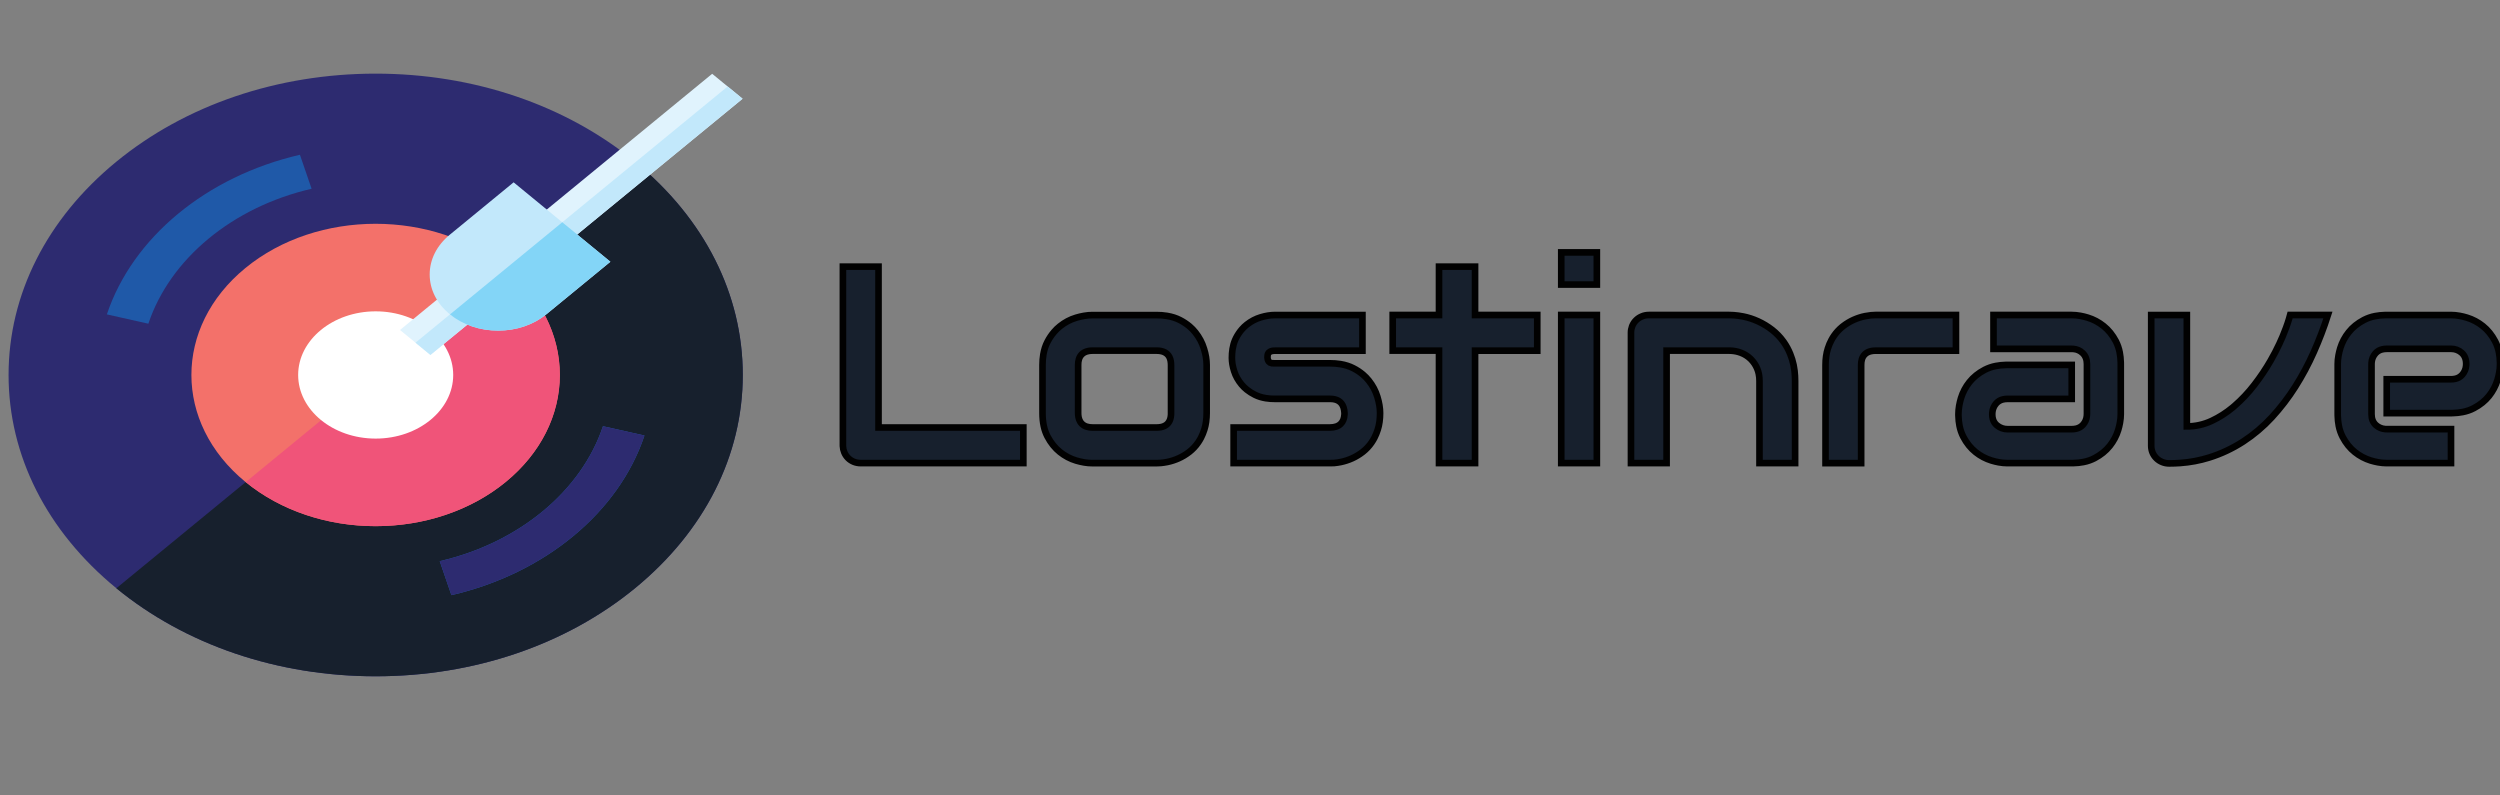 <?xml version="1.0" encoding="utf-8"?>
<!-- Generator: Adobe Illustrator 16.0.0, SVG Export Plug-In . SVG Version: 6.00 Build 0)  -->
<!DOCTYPE svg PUBLIC "-//W3C//DTD SVG 1.1//EN" "http://www.w3.org/Graphics/SVG/1.1/DTD/svg11.dtd">
<svg version="1.1" id="Layer_1" xmlns="http://www.w3.org/2000/svg" xmlns:xlink="http://www.w3.org/1999/xlink" x="0px" y="0px"
	 width="267.29px" height="85.04px" viewBox="0 0 267.29 85.04" enable-background="new 0 0 267.29 85.04" xml:space="preserve">
<rect x="0" y="0" width="267.29" height="85.04" fill="#808080" stroke="none"/>
<g>
	<path fill="#2D2B70" d="M67.919,17.31c-7.413-6.086-17.271-9.437-27.754-9.437c-10.484,0-20.341,3.351-27.754,9.437
		C4.999,23.394,0.916,31.484,0.916,40.09s4.083,16.695,11.496,22.779c7.413,6.086,17.27,9.438,27.754,9.438
		c10.483,0,20.341-3.352,27.754-9.438c7.413-6.084,11.496-14.174,11.496-22.779C79.416,31.483,75.333,23.394,67.919,17.31
		L67.919,17.31z"/>
	<path fill="#17202D" d="M12.44,62.893c7.41,6.07,17.254,9.412,27.726,9.412c10.483,0,20.341-3.35,27.754-9.436
		c7.413-6.084,11.496-14.176,11.496-22.78c0-8.594-4.072-16.674-11.468-22.756L12.44,62.893z"/>
	<path fill="#F3716A" d="M26.231,28.661c7.69-6.313,20.159-6.313,27.851,0c7.689,6.312,7.689,16.546,0,22.858
		c-7.69,6.313-20.159,6.313-27.851,0C18.542,45.207,18.542,34.973,26.231,28.661z"/>
	<path fill="#F05479" d="M26.274,51.539c3.563,2.914,8.477,4.717,13.892,4.717c10.859,0,19.694-7.252,19.694-16.166
		c0-4.445-2.196-8.478-5.745-11.402L26.274,51.539z"/>
	<path fill="#FFFFFF" d="M40.166,33.287c-4.57,0-8.289,3.052-8.289,6.803s3.719,6.803,8.289,6.803c4.569,0,8.289-3.052,8.289-6.803
		S44.735,33.287,40.166,33.287L40.166,33.287z"/>
	<g>
		<path fill="#E0F3FD" d="M56.828,23.743L76.142,7.889l3.252,2.668L60.079,26.413L56.828,23.743z"/>
	</g>
	<path fill="#C2E8FB" d="M58.481,25.101L77.797,9.247l1.597,1.31L60.079,26.413L58.481,25.101z"/>
	<g>
		<path fill="#E0F3FD" d="M42.766,35.28l5.309-4.356l3.251,2.669l-5.309,4.356L42.766,35.28z"/>
	</g>
	<path fill="#C2E8FB" d="M44.421,36.638l5.308-4.355l1.598,1.311l-5.309,4.356L44.421,36.638z"/>
	<g>
		<path fill="#1F59A8" d="M15.862,34.609l-4.436-0.996c2.743-8.217,10.652-14.757,20.641-17.066l1.247,3.633
			C24.87,22.134,18.181,27.664,15.862,34.609L15.862,34.609z"/>
	</g>
	<g>
		<path fill="#1F59A8" d="M48.262,63.631l-1.248-3.633c8.446-1.953,15.134-7.482,17.452-14.43l4.437,0.996
			C66.161,54.781,58.251,61.322,48.262,63.631z"/>
	</g>
	<path fill="#C2E8FB" d="M54.914,19.494L48.083,25.1c-1.381,1.134-2.143,2.643-2.143,4.246c0,1.604,0.762,3.111,2.143,4.245
		c1.382,1.135,3.219,1.758,5.173,1.758s3.791-0.624,5.172-1.758l6.831-5.606L54.914,19.494z"/>
	<g>
		<path fill="#2D2B70" d="M48.262,63.631l-1.248-3.633c8.446-1.953,15.134-7.482,17.452-14.43l4.437,0.996
			C66.161,54.781,58.251,61.322,48.262,63.631z"/>
	</g>
	<path fill="#83D5F7" d="M48.112,33.614c1.379,1.119,3.202,1.734,5.144,1.734c1.954,0,3.791-0.625,5.172-1.758l6.831-5.606
		l-5.144-4.222L48.112,33.614z"/>
</g>
<g id="svgGroup">
	<path vector-effect="non-scaling-stroke" fill="#17202D" stroke="#010101" stroke-width="0.709" stroke-linecap="round" d="
		M226.744,38.924v5.348c0,0.309-0.029,0.613-0.086,0.916c-0.047,0.268-0.111,0.531-0.191,0.791c-0.189,0.617-0.496,1.193-0.9,1.697
		c-0.416,0.523-0.957,0.961-1.627,1.313c-0.373,0.193-0.771,0.33-1.188,0.41c-0.338,0.068-0.699,0.105-1.084,0.113
		c-0.057,0.002-0.111,0.002-0.168,0.002h-6.869c-0.307,0-0.613-0.029-0.916-0.084c-0.268-0.049-0.531-0.113-0.791-0.193
		c-0.619-0.189-1.195-0.494-1.699-0.9c-0.52-0.414-0.959-0.955-1.311-1.625c-0.193-0.375-0.332-0.775-0.412-1.189
		c-0.068-0.336-0.105-0.697-0.113-1.082c-0.002-0.057-0.002-0.111-0.002-0.168c0.002-0.295,0.027-0.589,0.078-0.878
		c0.049-0.283,0.117-0.563,0.199-0.837c0.189-0.62,0.496-1.199,0.902-1.705c0.414-0.522,0.957-0.96,1.625-1.312
		c0.375-0.193,0.775-0.332,1.189-0.412c0.336-0.067,0.697-0.105,1.084-0.114c0.055-0.001,0.111-0.002,0.166-0.002h6.869v3.634
		h-6.869c-0.166-0.002-0.33,0.018-0.492,0.057c-0.273,0.063-0.521,0.211-0.709,0.42c-0.246,0.275-0.393,0.627-0.418,0.997
		c-0.004,0.061-0.008,0.121-0.006,0.182c-0.002,0.168,0.018,0.334,0.063,0.496c0.07,0.262,0.219,0.494,0.426,0.668
		c0.324,0.277,0.74,0.426,1.166,0.418h6.84c0.166,0.002,0.332-0.018,0.492-0.055c0.273-0.064,0.521-0.207,0.709-0.414
		c0.24-0.266,0.385-0.602,0.414-0.957c0.008-0.07,0.012-0.143,0.012-0.213v-5.319c0-0.498-0.154-0.893-0.463-1.186
		c-0.266-0.256-0.613-0.407-0.98-0.434c-0.061-0.005-0.121-0.007-0.184-0.007h-8.363V33.68h8.363
		c0.309,0.002,0.615,0.03,0.916,0.087c0.268,0.048,0.531,0.112,0.791,0.192c0.619,0.188,1.195,0.496,1.699,0.9
		c0.523,0.414,0.959,0.956,1.313,1.626c0.191,0.374,0.33,0.774,0.41,1.188c0.066,0.337,0.105,0.698,0.113,1.084
		C226.744,38.813,226.744,38.869,226.744,38.924z M262.049,44.17h-6.871v-3.62h6.871c0.164,0.002,0.33-0.017,0.49-0.056
		c0.275-0.063,0.521-0.211,0.709-0.42c0.246-0.276,0.393-0.627,0.418-0.996c0.006-0.062,0.008-0.122,0.008-0.184
		c0.002-0.167-0.02-0.334-0.063-0.495c-0.066-0.262-0.211-0.498-0.414-0.678c-0.307-0.274-0.705-0.426-1.119-0.424
		c-0.01,0-0.02,0-0.029-0.001l-6.871,0.001c-0.166-0.001-0.332,0.018-0.492,0.057c-0.273,0.063-0.52,0.21-0.709,0.42
		c-0.246,0.276-0.393,0.627-0.418,0.996c-0.004,0.062-0.008,0.121-0.006,0.184v5.317c0,0.508,0.158,0.902,0.475,1.186
		c0.277,0.246,0.627,0.393,0.996,0.418c0.063,0.004,0.123,0.008,0.186,0.006h6.842v3.633h-6.871c-0.307,0-0.613-0.029-0.916-0.084
		c-0.268-0.049-0.531-0.113-0.791-0.191c-0.617-0.191-1.195-0.496-1.699-0.902c-0.521-0.414-0.959-0.955-1.311-1.625
		c-0.193-0.375-0.332-0.775-0.412-1.189c-0.066-0.336-0.105-0.697-0.113-1.082c-0.002-0.057-0.002-0.111-0.002-0.168v-5.348
		c0-0.307,0.029-0.613,0.086-0.915c0.049-0.267,0.113-0.531,0.191-0.791c0.189-0.618,0.496-1.194,0.902-1.698
		c0.412-0.522,0.955-0.96,1.625-1.312c0.375-0.193,0.773-0.332,1.188-0.412c0.336-0.067,0.697-0.105,1.084-0.114
		c0.055-0.001,0.111-0.002,0.166-0.002h6.871c0.307,0.002,0.613,0.03,0.916,0.087c0.266,0.048,0.529,0.112,0.789,0.192
		c0.619,0.189,1.195,0.496,1.699,0.9c0.521,0.414,0.959,0.956,1.313,1.626c0.193,0.374,0.33,0.774,0.41,1.188
		c0.068,0.337,0.105,0.698,0.113,1.084c0.002,0.056,0.002,0.111,0.002,0.166c0,0.308-0.029,0.614-0.086,0.916
		c-0.047,0.268-0.111,0.531-0.191,0.791c-0.188,0.618-0.496,1.195-0.898,1.699c-0.416,0.521-0.957,0.96-1.629,1.312
		c-0.371,0.193-0.771,0.332-1.188,0.411c-0.338,0.068-0.699,0.105-1.084,0.115C262.158,44.168,262.104,44.17,262.049,44.17z
		 M142.209,49.514h-10.313v-3.807h10.284c0.518,0,0.908-0.133,1.172-0.396c0.234-0.232,0.365-0.561,0.391-0.979
		c0.004-0.055,0.006-0.107,0.006-0.162c-0.008-0.209-0.043-0.414-0.105-0.613c-0.201-0.606-0.678-0.911-1.434-0.911h-5.902
		c-0.322,0.001-0.643-0.021-0.961-0.071c-0.438-0.07-0.831-0.193-1.178-0.367c-0.307-0.151-0.596-0.335-0.863-0.547
		c-0.207-0.165-0.395-0.351-0.564-0.553c-0.365-0.438-0.63-0.913-0.791-1.421c-0.161-0.509-0.242-0.981-0.242-1.422
		c-0.001-0.317,0.021-0.636,0.071-0.95c0.058-0.35,0.146-0.669,0.271-0.958c0.033-0.081,0.07-0.159,0.111-0.236
		c0.168-0.326,0.374-0.631,0.612-0.908c0.16-0.186,0.338-0.354,0.529-0.505c0.459-0.361,0.957-0.623,1.494-0.784
		c0.538-0.161,1.042-0.242,1.51-0.242h9.359v3.811h-9.33c-0.059,0-0.115,0.002-0.172,0.006c-0.113,0.01-0.207,0.027-0.283,0.057
		c-0.002,0.001-0.004,0.002-0.008,0.003c-0.039,0.017-0.076,0.034-0.113,0.057c-0.039,0.022-0.074,0.051-0.102,0.08
		c-0.012,0.014-0.023,0.025-0.033,0.04c-0.055,0.072-0.086,0.15-0.096,0.233c-0.008,0.07-0.014,0.142-0.014,0.212
		c0,0.011,0,0.021,0,0.03c0.006,0.103,0.02,0.188,0.043,0.262c0.012,0.036,0.025,0.071,0.043,0.104
		c0.02,0.034,0.043,0.066,0.068,0.098c0.033,0.038,0.072,0.068,0.115,0.092c0.057,0.03,0.117,0.05,0.182,0.061
		c0.021,0.003,0.045,0.006,0.068,0.007c0.088,0.005,0.174,0.008,0.262,0.008c0.004,0,0.006,0,0.01,0h5.902
		c0.375-0.002,0.748,0.027,1.117,0.087c0.51,0.085,0.967,0.231,1.371,0.44c0.367,0.186,0.711,0.411,1.025,0.676
		c0.23,0.195,0.441,0.413,0.629,0.649c0.42,0.531,0.729,1.11,0.916,1.734c0.191,0.626,0.287,1.207,0.287,1.745
		c0,0.311-0.021,0.623-0.063,0.932c-0.037,0.281-0.102,0.561-0.188,0.832c-0.092,0.297-0.211,0.586-0.352,0.863
		c-0.092,0.178-0.193,0.35-0.309,0.514c-0.258,0.379-0.574,0.715-0.936,0.998c-0.004,0.004-0.012,0.008-0.018,0.014
		c-0.359,0.277-0.74,0.506-1.135,0.682s-0.795,0.305-1.201,0.389c-0.229,0.047-0.465,0.082-0.699,0.104
		C142.51,49.508,142.359,49.514,142.209,49.514z M191.926,40.727v8.787h-3.809v-8.787c0.002-0.252-0.023-0.504-0.072-0.75
		c-0.041-0.203-0.102-0.399-0.184-0.591c-0.148-0.346-0.355-0.662-0.615-0.935c-0.025-0.028-0.053-0.057-0.082-0.083
		c-0.293-0.283-0.637-0.501-1.031-0.652c-0.344-0.13-0.705-0.204-1.07-0.222c-0.068-0.004-0.141-0.005-0.213-0.005h-6.664v12.024
		h-3.809V35.569c-0.002-0.229,0.039-0.454,0.119-0.669c0.008-0.023,0.018-0.048,0.027-0.07c0.096-0.227,0.234-0.431,0.41-0.601
		c0.176-0.172,0.381-0.306,0.615-0.402c0.236-0.1,0.49-0.148,0.748-0.147h8.584c0.326,0.002,0.652,0.025,0.977,0.07
		c0.18,0.023,0.359,0.055,0.539,0.091c0.527,0.108,1.041,0.275,1.533,0.498c0.016,0.008,0.031,0.015,0.049,0.021
		c0.531,0.244,1.031,0.551,1.494,0.909c0.449,0.351,0.848,0.763,1.182,1.225c0.025,0.036,0.053,0.071,0.078,0.108
		c0.268,0.385,0.49,0.8,0.666,1.235c0.076,0.188,0.145,0.38,0.205,0.573c0.125,0.402,0.211,0.816,0.26,1.236
		C191.906,40.007,191.926,40.366,191.926,40.727z M109.411,45.707v3.807H92.038c-0.273,0-0.527-0.047-0.763-0.145
		c-0.234-0.1-0.437-0.232-0.607-0.404c-0.17-0.17-0.306-0.373-0.402-0.607c-0.087-0.209-0.136-0.434-0.145-0.658
		c-0.002-0.035-0.002-0.068-0.002-0.104V28.509h3.809v17.198H109.411z M244.85,33.68h4.043c-0.43,1.339-0.932,2.657-1.508,3.955
		c-0.568,1.286-1.232,2.527-1.984,3.714c-0.736,1.162-1.574,2.255-2.506,3.269c-0.908,0.986-1.938,1.857-3.063,2.592
		c-1.131,0.732-2.357,1.311-3.646,1.713c-1.008,0.314-2.051,0.51-3.105,0.582c-0.387,0.027-0.775,0.041-1.164,0.041
		c-0.256,0.002-0.51-0.049-0.748-0.146c-0.234-0.098-0.439-0.23-0.613-0.402c-0.176-0.17-0.316-0.373-0.412-0.6
		s-0.145-0.471-0.145-0.717c0-0.008,0-0.016,0-0.023V33.681h3.811V45.59c0.924,0.002,1.836-0.203,2.672-0.6
		c0.793-0.373,1.535-0.848,2.209-1.407c0.072-0.061,0.145-0.12,0.215-0.183c0.762-0.658,1.469-1.408,2.117-2.249
		c0.65-0.84,1.229-1.701,1.736-2.585c0.338-0.587,0.652-1.187,0.938-1.799c0.125-0.266,0.244-0.532,0.357-0.803
		c0.127-0.303,0.248-0.609,0.361-0.918c0.125-0.337,0.232-0.657,0.322-0.962C244.777,33.951,244.814,33.814,244.85,33.68z
		 M164.357,33.68v3.811h-6.65v12.023h-3.854V37.49h-4.951V33.68h4.951v-5.171h3.854v5.171H164.357z M129.011,39.012v5.158
		c0,0.311-0.021,0.623-0.063,0.932c-0.037,0.281-0.101,0.561-0.187,0.832c-0.093,0.297-0.211,0.586-0.353,0.863
		c-0.092,0.178-0.194,0.35-0.309,0.514c-0.258,0.379-0.574,0.715-0.935,0.998c-0.005,0.004-0.012,0.008-0.018,0.014
		c-0.36,0.277-0.739,0.506-1.135,0.682s-0.797,0.305-1.201,0.389c-0.229,0.047-0.465,0.082-0.699,0.104
		c-0.149,0.014-0.301,0.02-0.45,0.02h-6.87c-0.29,0-0.581-0.025-0.868-0.074c-0.291-0.051-0.578-0.117-0.861-0.201
		c-0.632-0.189-1.222-0.502-1.734-0.916c-0.532-0.426-0.977-0.979-1.333-1.656c-0.355-0.678-0.534-1.51-0.534-2.496v-5.157
		c-0.001-0.373,0.028-0.747,0.089-1.115c0.086-0.509,0.234-0.964,0.445-1.366c0.194-0.376,0.432-0.729,0.707-1.05
		c0.188-0.222,0.397-0.424,0.626-0.605c0.514-0.415,1.104-0.727,1.734-0.915c0.279-0.083,0.563-0.15,0.849-0.2
		c0.309-0.053,0.602-0.079,0.882-0.079h6.87c0.375-0.001,0.748,0.027,1.118,0.088c0.509,0.085,0.966,0.231,1.371,0.44
		c0.366,0.186,0.711,0.413,1.025,0.676c0.23,0.195,0.441,0.412,0.629,0.649c0.42,0.531,0.728,1.11,0.916,1.735
		C128.916,37.894,129.011,38.476,129.011,39.012z M209.123,33.68v3.811h-8.568c-0.355,0-0.652,0.061-0.889,0.183
		c-0.104,0.054-0.199,0.123-0.283,0.205c-0.148,0.147-0.258,0.331-0.316,0.532c-0.053,0.177-0.08,0.378-0.08,0.603v10.503h-3.809
		V39.013c-0.002-0.311,0.021-0.621,0.064-0.93c0.037-0.28,0.102-0.558,0.188-0.827c0.098-0.312,0.223-0.611,0.377-0.898
		c0.086-0.163,0.182-0.319,0.289-0.472c0.242-0.348,0.531-0.661,0.857-0.931c0.031-0.027,0.066-0.055,0.102-0.08
		c0.361-0.278,0.74-0.505,1.135-0.682c0.396-0.176,0.797-0.306,1.201-0.389c0.215-0.044,0.432-0.077,0.65-0.1
		c0.16-0.018,0.32-0.024,0.482-0.025H209.123z M170.729,33.68v15.834h-3.807V33.68H170.729z M125.202,44.17v-5.128
		c0.001-0.146-0.012-0.29-0.035-0.435c-0.056-0.313-0.175-0.56-0.36-0.737c-0.146-0.14-0.325-0.241-0.52-0.297
		c-0.132-0.041-0.274-0.066-0.433-0.077c-0.063-0.005-0.127-0.007-0.19-0.007h-6.842c-0.146-0.002-0.295,0.012-0.439,0.037
		c-0.167,0.031-0.315,0.082-0.445,0.151c-0.1,0.053-0.19,0.12-0.271,0.198c-0.148,0.147-0.256,0.331-0.314,0.532
		c-0.055,0.177-0.082,0.378-0.082,0.603v5.157c0,0.15,0.015,0.301,0.043,0.447c0.035,0.176,0.095,0.332,0.176,0.467
		c0.051,0.084,0.109,0.16,0.179,0.229c0.146,0.145,0.326,0.25,0.522,0.309c0.186,0.059,0.396,0.088,0.635,0.088h6.841
		c0.146,0,0.292-0.014,0.436-0.037c0.305-0.057,0.545-0.176,0.722-0.357c0.14-0.146,0.24-0.326,0.298-0.52
		c0.04-0.131,0.064-0.275,0.076-0.434C125.199,44.297,125.202,44.232,125.202,44.17z M170.729,26.985v3.441h-3.807v-3.441H170.729z"
		/>
</g>
</svg>
